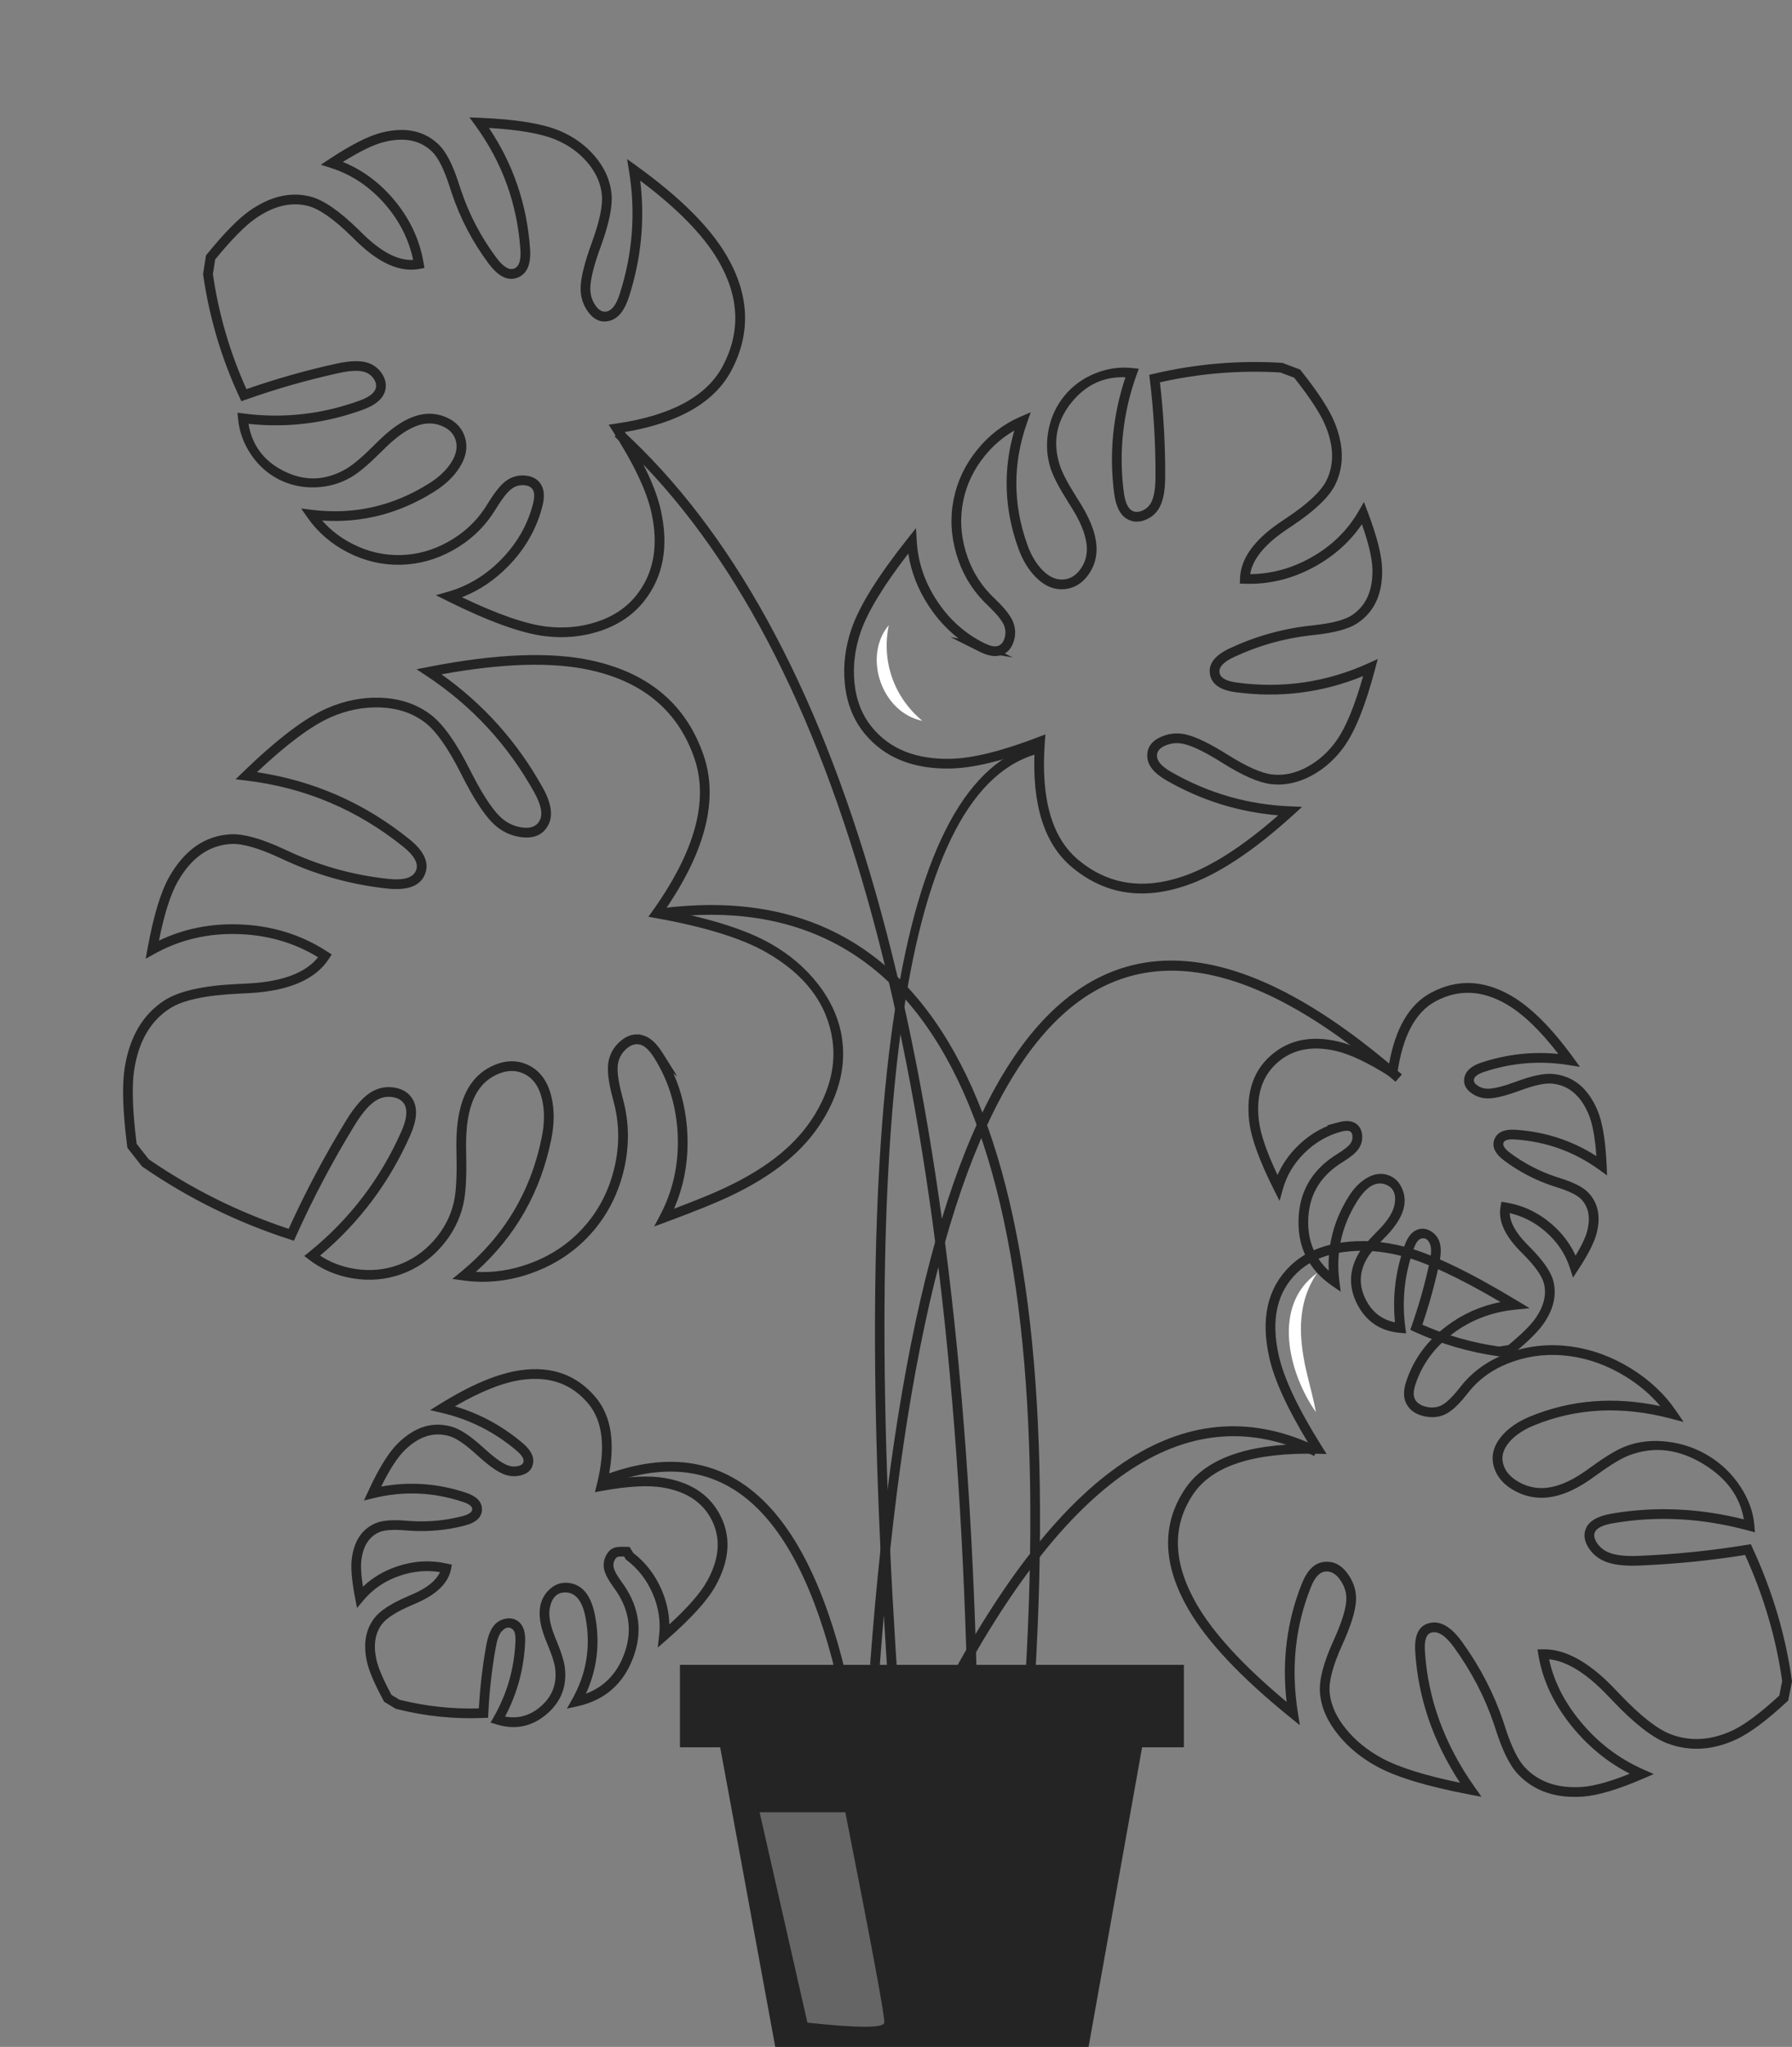 <svg xmlns="http://www.w3.org/2000/svg" xmlns:xlink="http://www.w3.org/1999/xlink" fill="none" version="1.1" width="184.766" height="210.993" viewBox="0 0 184.766 210.993"><rect x="0" y="0" width="184.766" height="210.993" fill="#808080" stroke="none"/><g><g><g><g><path d="M136.924,116.052L136.829,116.001L138.041,115.678Q139,115.422,139.592,115.701Q140.353,116.059,140.442,116.994Q140.519,117.794,140.06,118.447Q139.655,119.023,138.526,119.728Q138.236,119.909,138.098,120.001Q134.948,122.108,134.882,125.838Q134.827,128.98,137,130.984Q136.817,126.89,139.079,123.3Q139.798,122.159,140.751,121.536Q141.986,120.73,143.153,121.141Q144.086,121.471,144.54,122.464Q144.95,123.362,144.772,124.341Q144.517,125.739,143.008,127.328Q142.846,127.498,142.519,127.831Q141.363,129.005,140.967,129.682Q139.712,131.824,140.839,134Q141.821,135.895,143.83,136.305Q143.428,132.265,144.819,128.387Q145.312,127.013,146.201,126.73Q146.903,126.506,147.583,126.945Q148.183,127.333,148.415,128Q148.699,128.815,148.384,130.292Q147.704,133.47,146.652,136.548Q150.436,138.217,154.561,138.804L155.528,138.65Q157.582,136.951,158.331,135.871Q159.614,134.016,159.192,132.313Q158.905,131.156,157.081,129.312Q156.782,129.009,156.635,128.857Q154.319,126.457,154.719,124.356L154.81,123.877L155.291,123.956Q157.883,124.382,159.951,126.149Q161.609,127.565,162.45,129.433Q163.417,127.832,163.661,126.849Q164.176,124.778,163.002,123.587Q162.408,122.984,160.622,122.418Q160.321,122.322,160.172,122.273Q157.433,121.368,155.129,119.66Q153.57,118.505,154.128,117.333Q154.598,116.347,156.266,116.456Q160.83,116.757,164.597,119.169Q164.39,116.235,163.774,114.805Q162.532,111.92,160.002,111.697Q158.909,111.6,156.707,112.417Q154.663,113.175,153.555,113.221Q152.549,113.262,151.745,112.701Q150.732,111.993,151.016,110.961Q151.28,110.007,152.773,109.517Q156.668,108.243,160.675,108.638Q157.846,104.973,155.301,103.501Q151.556,101.335,148.041,103.2Q144.892,104.87,144.077,110.626L143.969,111.393L143.314,110.978Q139.915,108.819,137.685,108.316Q134.209,107.533,131.937,109.341Q129.307,111.436,129.802,115.537Q130.05,117.595,131.724,121.125Q132.441,119.465,133.815,118.116Q135.21,116.748,136.924,116.052ZM138.385,116.622L138.299,116.645Q136.164,117.214,134.516,118.83Q132.869,120.446,132.279,122.549L131.931,123.791L131.351,122.638Q129.115,118.189,128.809,115.657Q128.247,111.001,131.314,108.559Q133.961,106.452,137.905,107.341Q140.083,107.832,143.206,109.733Q144.195,104.108,147.572,102.316Q151.577,100.192,155.802,102.636Q158.845,104.395,162.188,108.991L162.9,109.969L161.705,109.779Q157.325,109.08,153.084,110.468Q152.101,110.79,151.98,111.227Q151.884,111.578,152.317,111.881Q152.845,112.249,153.514,112.222Q154.464,112.182,156.359,111.479Q158.773,110.584,160.09,110.7Q163.215,110.977,164.692,114.41Q165.482,116.243,165.654,120.13L165.699,121.162L164.861,120.558Q160.999,117.771,156.2,117.454Q155.209,117.389,155.031,117.763Q154.827,118.192,155.724,118.857Q157.9,120.469,160.486,121.323Q160.63,121.371,160.924,121.464Q162.946,122.106,163.714,122.885Q165.281,124.475,164.632,127.09Q164.286,128.482,162.761,130.817L162.188,131.693L161.866,130.697Q161.156,128.493,159.302,126.909Q157.662,125.508,155.662,125.048Q155.702,126.45,157.355,128.163Q157.498,128.311,157.792,128.609Q159.81,130.649,160.163,132.072Q160.694,134.214,159.153,136.44Q158.306,137.663,156.058,139.509L155.953,139.595L154.57,139.815L154.496,139.805Q149.96,139.17,145.821,137.27L145.407,137.08L145.558,136.65Q146.691,133.423,147.406,130.083Q147.663,128.88,147.471,128.329Q147.171,127.47,146.504,127.682Q146.087,127.815,145.76,128.725Q144.339,132.686,144.897,136.825L144.981,137.445L144.358,137.39Q141.331,137.123,139.951,134.46Q138.571,131.794,140.104,129.177Q140.563,128.392,141.806,127.129Q142.127,126.803,142.283,126.639Q143.586,125.266,143.788,124.161Q144.085,122.531,142.82,122.084Q141.352,121.566,139.925,123.833Q137.532,127.632,138.094,132.036L138.236,133.15L137.313,132.51Q133.807,130.08,133.883,125.82Q133.958,121.567,137.542,119.17Q137.693,119.069,137.997,118.879Q138.953,118.282,139.242,117.871Q139.488,117.521,139.447,117.089Q139.412,116.721,139.166,116.606Q138.924,116.492,138.385,116.622Z" fill-rule="evenodd" fill="#242424" fill-opacity="1"/></g></g><g><g><path d="M64.343,160.44L64.536,160.756L64.612,160.813Q66.375,162.145,67.292,164.264Q68.209,166.381,67.963,168.551L67.817,169.833L68.789,168.984Q72.538,165.705,73.775,163.476Q76.051,159.375,74.13,155.957Q72.474,153.008,68.486,152.344Q66.281,151.977,62.673,152.561Q63.878,146.979,61.425,144.046Q58.515,140.569,53.682,141.24Q50.202,141.722,45.371,144.718L44.343,145.356L45.521,145.63Q49.843,146.635,53.247,149.519Q54.036,150.187,53.982,150.638Q53.94,151,53.424,151.117Q52.796,151.259,52.187,150.981Q51.323,150.587,49.832,149.221Q47.934,147.482,46.67,147.094Q43.67,146.171,41.008,148.794Q39.586,150.195,37.961,153.73L37.53,154.669L38.534,154.424Q43.162,153.299,47.726,154.815Q48.668,155.128,48.692,155.541Q48.719,156.017,47.638,156.294Q45.015,156.967,42.298,156.784Q42.146,156.774,41.837,156.749Q39.724,156.581,38.719,157.013Q36.668,157.896,36.284,160.563Q36.08,161.982,36.612,164.719L36.812,165.748L37.486,164.946Q38.975,163.173,41.289,162.404Q43.336,161.725,45.362,162.052Q44.796,163.336,42.619,164.299Q42.432,164.382,42.048,164.546Q39.409,165.675,38.545,166.862Q37.246,168.645,37.834,171.288Q38.157,172.74,39.544,175.297L39.608,175.416L40.806,176.142L40.879,176.16Q45.319,177.282,49.869,177.083L50.324,177.063L50.346,176.608Q50.513,173.189,51.11,169.828Q51.324,168.619,51.711,168.179Q52.312,167.496,52.85,167.944Q53.187,168.225,53.146,169.191Q52.97,173.393,50.892,177.018L50.582,177.561L51.179,177.745Q54.084,178.639,56.365,176.691Q58.649,174.743,58.216,171.741Q58.086,170.843,57.413,169.208Q57.237,168.782,57.155,168.57Q56.465,166.806,56.695,165.707Q57.035,164.085,58.374,164.148Q59.928,164.222,60.397,166.859Q61.182,171.28,59,175.147L58.448,176.125L59.545,175.881Q63.709,174.951,65.244,170.977Q66.777,167.009,64.361,163.438Q64.26,163.289,64.051,163Q63.389,162.085,63.276,161.594Q63.18,161.177,63.381,160.793Q63.552,160.466,63.823,160.451Q64.08,160.438,64.343,160.44ZM65.291,160.074L65.056,159.687L64.916,159.458L64.648,159.447Q64.201,159.43,63.77,159.453Q62.93,159.498,62.495,160.329Q62.123,161.041,62.302,161.819Q62.46,162.507,63.241,163.586Q63.441,163.862,63.533,163.999Q65.656,167.136,64.311,170.617Q63.179,173.548,60.41,174.585Q62.123,170.862,61.381,166.684Q60.773,163.26,58.422,163.15Q57.433,163.103,56.639,163.851Q55.92,164.529,55.716,165.502Q55.425,166.893,56.223,168.934Q56.309,169.154,56.488,169.589Q57.114,171.109,57.226,171.884Q57.581,174.34,55.716,175.931Q54.092,177.316,52.077,176.939Q53.972,173.347,54.145,169.232Q54.207,167.774,53.49,167.176Q52.924,166.704,52.129,166.855Q51.427,166.988,50.96,167.518Q50.388,168.169,50.125,169.653Q49.557,172.851,49.372,176.1Q45.237,176.22,41.196,175.209L40.358,174.702Q39.096,172.354,38.81,171.071Q38.32,168.869,39.353,167.45Q40.055,166.487,42.442,165.466Q42.831,165.299,43.024,165.214Q46.074,163.863,46.496,161.767L46.592,161.289L46.116,161.181Q43.555,160.598,40.974,161.455Q38.905,162.142,37.421,163.555Q37.13,161.707,37.274,160.705Q37.578,158.593,39.114,157.932Q39.891,157.598,41.758,157.746Q42.073,157.771,42.231,157.782Q45.108,157.975,47.887,157.263Q49.765,156.781,49.69,155.484Q49.628,154.393,48.041,153.866Q43.7,152.424,39.302,153.238Q40.601,150.599,41.71,149.506Q43.946,147.302,46.376,148.05Q47.424,148.372,49.156,149.959Q50.764,151.431,51.772,151.891Q52.688,152.308,53.645,152.092Q54.85,151.819,54.975,150.756Q55.092,149.77,53.893,148.756Q50.768,146.108,46.906,144.962Q50.909,142.634,53.819,142.23Q58.104,141.636,60.658,144.688Q62.945,147.422,61.53,153.06L61.341,153.812L62.104,153.674Q66.065,152.954,68.321,153.33Q71.837,153.916,73.258,156.447Q74.905,159.378,72.9,162.99Q71.895,164.802,69.013,167.442Q68.975,165.634,68.21,163.867Q67.208,161.552,65.291,160.074Z" fill-rule="evenodd" fill="#242424" fill-opacity="1"/></g></g><g><path d="M103.138,67.554Q103.104,67.563,103.07,67.572Q102.215,67.783,100.987,67.169L97.997,65.672L98.831,65.813Q97.065,64.446,95.764,62.468Q94.087,59.917,93.651,57.059Q89.819,62.026,88.753,65.112Q87.849,67.729,88.092,70.302Q88.354,73.07,89.906,74.965Q92.672,78.34,98.03,78.216Q101.443,78.137,107.051,75.981L107.788,75.698L107.729,76.485Q107.074,85.204,111.166,88.625Q115.732,92.441,121.928,90.349Q126.267,88.884,131.792,84.043Q125.646,83.535,120.251,80.433Q118.362,79.346,118.292,78.007Q118.218,76.601,119.737,75.941Q120.997,75.393,122.355,75.729Q123.9,76.111,126.571,77.791Q129.525,79.648,131.178,79.834Q133.021,80.04,134.869,79.008Q136.6,78.042,137.816,76.317Q139.249,74.283,140.546,69.691Q134.225,72.271,127.389,71.35Q125.106,71.043,124.777,69.623Q124.39,67.955,126.81,66.821Q130.629,65.031,134.817,64.523Q135.048,64.495,135.51,64.444Q138.316,64.137,139.412,63.402Q141.594,61.937,141.504,58.639Q141.459,56.984,140.419,54.038Q138.599,56.717,135.604,58.38Q132.13,60.307,128.332,60.17L127.837,60.152L127.851,59.656Q127.935,56.618,131.918,53.883Q132.175,53.706,132.699,53.356Q135.965,51.172,136.774,49.513Q137.969,47.061,136.666,43.893Q135.913,42.061,133.441,38.934L132.01,38.394Q125.725,38.026,119.596,39.41Q120.163,44.291,120.137,49.199Q120.126,51.363,119.495,52.407Q118.995,53.234,118.089,53.59Q117.077,53.988,116.23,53.51Q115.137,52.893,114.877,50.867Q114.087,44.726,116.043,38.886Q112.702,38.76,110.509,41.448Q108.113,44.384,109.282,47.99Q109.647,49.115,110.952,51.179Q111.319,51.76,111.498,52.055Q113.131,54.745,113.058,56.778Q113.008,58.174,112.181,59.294Q111.279,60.517,109.935,60.708Q108.24,60.949,106.795,59.496Q105.655,58.347,104.997,56.527Q102.808,50.462,104.583,44.382Q102.844,45.37,101.521,47.006Q99.815,49.113,99.306,51.67Q98.797,54.228,99.565,56.827Q100.332,59.427,102.149,61.298Q102.32,61.474,102.682,61.823Q104.052,63.146,104.435,64.06Q104.856,65.061,104.52,66.114Q104.243,66.983,103.601,67.359L104.421,67.771L103.138,67.554ZM101.534,66.323L101.439,66.275Q98.493,64.798,96.6,61.919Q94.707,59.039,94.519,55.749L94.444,54.442L93.629,55.466Q89.032,61.241,87.808,64.786Q86.833,67.607,87.097,70.396Q87.387,73.468,89.133,75.598Q92.208,79.351,98.053,79.216Q101.411,79.138,106.682,77.189Q106.23,85.801,110.525,89.392Q115.521,93.568,122.248,91.296Q127.132,89.647,133.355,83.988L134.256,83.169L133.039,83.119Q126.459,82.848,120.749,79.566Q119.332,78.751,119.291,77.955Q119.253,77.241,120.135,76.858Q121.085,76.445,122.115,76.7Q123.503,77.043,126.039,78.638Q129.186,80.617,131.067,80.828Q133.229,81.07,135.357,79.881Q137.286,78.805,138.633,76.893Q140.321,74.497,141.785,68.949L142.053,67.932L141.095,68.366Q134.596,71.312,127.522,70.359Q125.924,70.144,125.751,69.397Q125.547,68.517,127.234,67.726Q130.908,66.005,134.938,65.516Q135.163,65.489,135.619,65.439Q138.669,65.104,139.969,64.232Q142.609,62.46,142.504,58.612Q142.447,56.528,141.004,52.729L140.629,51.742L140.103,52.658Q138.349,55.713,135.119,57.505Q132.133,59.162,128.899,59.179Q129.277,56.91,132.484,54.707Q132.737,54.534,133.255,54.187Q136.746,51.853,137.673,49.951Q139.065,47.095,137.591,43.513Q136.771,41.519,134.139,38.204L134.053,38.096L132.221,37.405L132.146,37.4Q125.453,36.997,118.931,38.537L118.496,38.64L118.55,39.084Q119.164,44.124,119.137,49.193Q119.128,51.082,118.639,51.889Q118.315,52.427,117.723,52.659Q117.154,52.883,116.722,52.639Q116.066,52.269,115.869,50.739Q115.068,44.513,117.198,38.606L117.413,38.011L116.784,37.94Q114.809,37.718,112.9,38.497Q110.991,39.276,109.735,40.815Q108.478,42.355,108.098,44.381Q107.718,46.408,108.331,48.298Q108.735,49.543,110.106,51.713Q110.469,52.287,110.643,52.573Q112.121,55.009,112.059,56.743Q112.02,57.829,111.377,58.701Q110.723,59.586,109.794,59.718Q108.596,59.889,107.505,58.791Q106.52,57.8,105.938,56.187Q103.665,49.889,105.894,43.573L106.275,42.495L105.225,42.948Q102.603,44.078,100.743,46.377Q98.883,48.676,98.325,51.475Q97.768,54.274,98.606,57.111Q99.443,59.947,101.432,61.995Q101.614,62.182,101.987,62.543Q103.209,63.723,103.513,64.447Q103.791,65.108,103.567,65.811Q103.357,66.471,102.83,66.601Q102.361,66.717,101.534,66.323Z" fill-rule="evenodd" fill="#242424" fill-opacity="1"/></g><g><path d="M145.871,144.193L145.871,144.193Q145.626,143.675,145.934,142.731Q146.953,139.603,149.755,137.491Q152.571,135.368,156.22,134.999L157.71,134.848L156.428,134.074Q149.018,129.596,144.819,128.51Q141.483,127.648,138.442,128.065Q135.073,128.527,133.056,130.464Q129.488,133.891,130.885,140.003Q131.681,143.482,134.957,148.845Q125.274,148.832,122.168,153.504Q118.543,158.956,122.511,165.849Q125.383,170.839,133.01,177.013L134.023,177.833L133.818,176.545Q132.723,169.676,135.174,163.567Q135.772,162.076,136.652,161.99Q137.532,161.905,138.204,162.887Q138.878,163.872,138.812,164.962Q138.724,166.417,137.485,169.133Q135.934,172.533,136.099,174.516Q136.286,176.772,138.05,178.908Q139.643,180.839,142.036,182.127Q145.045,183.748,151.537,184.981L152.752,185.211L152.039,184.201Q147.352,177.56,146.913,170.127Q146.817,168.494,147.585,168.283Q148.613,168.001,149.922,169.811Q152.637,173.565,154.044,177.752Q154.122,177.985,154.275,178.457Q155.292,181.605,156.524,182.895Q159.009,185.495,163.218,185.191Q165.527,185.024,169.463,183.323L170.515,182.869L169.467,182.407Q165.637,180.719,162.92,177.412Q160.436,174.389,159.72,171.034Q162.395,171.318,165.583,174.592Q165.831,174.848,166.329,175.37Q169.653,178.859,171.937,179.712Q175.375,180.996,179.046,179.284Q181.105,178.323,184.257,175.401L184.376,175.291L184.766,173.315L184.754,173.232Q183.784,166.238,180.678,159.521L180.518,159.175L180.143,159.237Q174.642,160.14,168.953,160.378Q166.803,160.467,165.762,159.983Q165.044,159.65,164.634,159.008Q164.255,158.413,164.43,157.964Q164.693,157.29,166.354,157.006Q173.17,155.843,180.257,157.765L180.945,157.952L180.886,157.241Q180.715,155.176,179.447,153.241Q178.189,151.318,176.233,150.109Q174.278,148.9,171.968,148.614Q169.645,148.326,167.674,149.059Q166.365,149.546,164.225,151.093Q163.664,151.499,163.381,151.694Q160.97,153.364,159.003,153.389Q157.741,153.406,156.587,152.757Q155.405,152.092,155.046,151.091Q154.605,149.862,155.579,148.693Q156.471,147.624,158.144,146.936Q164.724,144.229,172.298,146.235L173.593,146.578L172.839,145.471Q171.037,142.822,168.103,141.022Q165.17,139.222,161.956,138.792Q158.731,138.36,155.751,139.376Q152.753,140.399,150.877,142.589Q150.706,142.79,150.382,143.198Q149.329,144.525,148.59,144.877Q147.894,145.208,147.024,145.003Q146.158,144.798,145.871,144.193ZM144.984,142.42Q144.552,143.743,144.968,144.621L144.968,144.621Q145.46,145.661,146.794,145.976Q148.006,146.262,149.02,145.78Q149.968,145.328,151.165,143.82Q151.478,143.426,151.637,143.24Q153.334,141.257,156.074,140.323Q158.831,139.382,161.824,139.783Q164.828,140.185,167.58,141.874Q169.701,143.175,171.186,144.941Q164.054,143.423,157.763,146.011Q155.861,146.794,154.811,148.053Q153.471,149.661,154.105,151.428Q154.59,152.781,156.097,153.629Q157.485,154.41,159.016,154.389Q161.288,154.359,163.95,152.517Q164.241,152.315,164.811,151.903Q166.841,150.436,168.022,149.996Q171.849,148.573,175.707,150.959Q179.209,153.125,179.8,156.613Q172.873,154.879,166.186,156.021Q163.968,156.399,163.498,157.601Q163.138,158.523,163.791,159.545Q164.358,160.434,165.34,160.89Q166.602,161.476,168.995,161.377Q174.549,161.145,179.928,160.285Q182.821,166.662,183.752,173.287L183.458,174.778Q180.503,177.501,178.623,178.378Q175.332,179.912,172.287,178.775Q170.219,178.003,167.053,174.68Q166.551,174.154,166.299,173.895Q162.449,169.94,159.102,170.008L158.525,170.02L158.619,170.589Q159.27,174.544,162.148,178.047Q164.646,181.088,168.04,182.834Q164.986,184.06,163.146,184.193Q159.407,184.464,157.247,182.204Q156.173,181.079,155.226,178.149Q155.072,177.672,154.992,177.434Q153.537,173.102,150.733,169.225Q149.017,166.853,147.32,167.319Q145.772,167.744,145.915,170.186Q146.337,177.337,150.533,183.763Q145.106,182.645,142.51,181.246Q140.29,180.051,138.821,178.272Q137.257,176.377,137.095,174.433Q136.952,172.71,138.395,169.548Q139.711,166.663,139.811,165.022Q139.897,163.591,139.029,162.322Q138.023,160.853,136.556,160.995Q135.07,161.139,134.246,163.194Q131.921,168.99,132.656,175.428Q125.97,169.855,123.377,165.351Q119.719,158.994,123,154.058Q125.946,149.627,135.85,149.856L136.78,149.877L136.285,149.09Q132.675,143.342,131.86,139.78Q130.589,134.22,133.749,131.185Q135.531,129.474,138.578,129.056Q141.424,128.665,144.569,129.479Q148.285,130.44,154.709,134.213Q151.635,134.821,149.153,136.692Q146.1,138.994,144.984,142.42Z" fill-rule="evenodd" fill="#242424" fill-opacity="1"/></g><g transform="matrix(0.863,0.505,-0.505,0.863,5.432,-18.465)"><path d="M77.63,34.553L77.63,34.553Q78.051,34.839,78.321,35.805Q79.211,38.98,78.386,42.319Q77.561,45.658,75.308,48.012L74.415,48.944L75.703,48.856Q82.935,48.364,86.317,46.881Q89.008,45.7,90.851,43.625Q92.88,41.342,93.26,38.618Q93.93,33.824,89.95,29.596Q87.662,27.165,82.745,24.581Q89.277,19.114,89.02,13.522Q88.72,7.022,82.607,3.58Q78.169,1.081,69.935,0.292L68.73,0.176L69.502,1.108Q73.682,6.154,75.101,12.585Q75.454,14.184,74.906,14.752Q74.422,15.253,73.568,14.863Q72.64,14.44,72.139,13.508Q71.465,12.25,70.933,9.302Q70.273,5.644,69.176,4.113Q67.914,2.352,65.638,1.579Q63.574,0.877,61.292,1.169Q58.434,1.535,53.446,4.191L52.535,4.677L53.481,5.091Q59.931,7.91,63.94,13.777Q64.849,15.107,64.422,15.741Q63.927,16.476,62.245,15.767Q58.559,14.211,55.529,11.564Q55.36,11.416,55.021,11.113Q52.75,9.082,51.253,8.708Q48.208,7.948,45.488,10.623Q44.019,12.068,42.23,15.693L41.766,16.632L42.788,16.402Q46.158,15.642,49.597,16.821Q52.781,17.912,54.942,20.293Q53.056,21.538,49.338,20.653Q49.045,20.583,48.449,20.433Q44.437,19.425,42.441,20.022Q39.445,20.918,37.832,24.422Q36.934,26.373,36.288,30.546L36.267,30.68L36.983,32.496L37.03,32.555Q41.183,37.77,46.634,41.555L47.008,41.815L47.302,41.466Q50.533,37.625,54.222,34.224Q55.592,32.961,56.496,32.78Q57.095,32.659,57.651,32.938Q58.191,33.207,58.302,33.692Q58.471,34.429,57.494,35.606Q53.524,40.39,47.84,42.791L47.264,43.034L47.628,43.542Q48.781,45.151,50.614,46.038Q52.449,46.926,54.401,46.817Q56.354,46.708,58.076,45.623Q59.796,44.538,60.756,42.811Q61.389,41.672,62.048,39.194Q62.221,38.543,62.312,38.223Q63.091,35.491,64.385,34.37Q65.193,33.67,66.246,33.559Q67.315,33.446,68.024,34.041Q68.945,34.813,68.876,36.362Q68.813,37.759,68.034,39.275Q64.989,45.196,58.945,47.799L57.913,48.243L58.933,48.712Q61.496,49.89,64.399,49.716Q67.302,49.543,69.7,48.067Q72.097,46.593,73.593,44.063Q75.087,41.534,75.246,38.688Q75.261,38.427,75.274,37.909Q75.315,36.21,75.637,35.495Q75.93,34.847,76.583,34.541Q77.193,34.255,77.63,34.553ZM79.284,35.536Q78.916,34.218,78.192,33.726L78.192,33.726Q77.284,33.108,76.159,33.635Q75.171,34.098,74.726,35.084Q74.32,35.983,74.274,37.885Q74.262,38.387,74.248,38.632Q74.103,41.235,72.732,43.554Q71.363,45.871,69.176,47.216Q66.992,48.559,64.339,48.718Q62.278,48.842,60.409,48.221Q65.989,45.438,68.923,39.732Q69.803,38.022,69.875,36.407Q69.967,34.364,68.667,33.275Q67.632,32.407,66.141,32.565Q64.776,32.709,63.731,33.614Q62.212,34.93,61.35,37.949Q61.257,38.278,61.081,38.937Q60.455,41.295,59.883,42.324Q58.054,45.612,54.346,45.819Q50.949,46.008,48.822,43.453Q54.346,40.965,58.264,36.244Q59.556,34.688,59.277,33.469Q59.06,32.524,58.098,32.043Q57.234,31.611,56.299,31.8Q55.121,32.036,53.544,33.489Q49.977,36.777,46.832,40.472Q41.762,36.875,37.859,31.99L37.297,30.566Q37.915,26.634,38.741,24.84Q40.165,21.746,42.727,20.98Q44.46,20.462,48.205,21.403Q48.807,21.554,49.107,21.626Q53.74,22.729,55.999,20.741L56.365,20.418L56.052,20.045Q53.627,17.144,49.922,15.875Q46.729,14.781,43.582,15.238Q45.023,12.483,46.19,11.336Q48.509,9.054,51.011,9.678Q52.268,9.993,54.354,11.858Q54.698,12.166,54.871,12.317Q58.022,15.07,61.856,16.688Q64.296,17.717,65.252,16.3Q66.058,15.103,64.766,13.213Q60.889,7.54,54.817,4.604Q58.997,2.471,61.419,2.161Q63.471,1.898,65.316,2.525Q67.288,3.196,68.363,4.695Q69.329,6.044,69.949,9.479Q70.509,12.583,71.258,13.98Q71.918,15.21,73.153,15.773Q74.65,16.456,75.625,15.446Q76.546,14.492,76.077,12.369Q74.737,6.294,71.02,1.411Q78.181,2.235,82.117,4.451Q87.747,7.622,88.021,13.569Q88.266,18.899,81.527,24.285L80.921,24.769L81.612,25.121Q86.898,27.813,89.222,30.281Q92.873,34.161,92.27,38.48Q91.932,40.904,90.103,42.961Q88.405,44.872,85.915,45.965Q82.976,47.254,76.846,47.767Q78.626,45.519,79.357,42.559Q80.245,38.963,79.284,35.536Z" fill-rule="evenodd" fill="#242424" fill-opacity="1"/></g><g transform="matrix(0.39,0.921,-0.921,0.39,95.523,-24.967)"><path d="M109.68,78.487Q109.773,78.34,109.89,78.201Q110.587,77.379,112.266,77.106L115.148,76.638L114.689,76.888Q117.923,76.834,121.128,78.051Q124.913,79.487,127.553,82.275Q127.697,78.604,127.617,76.588Q127.467,72.785,126.59,69.887Q125.556,66.471,123.356,63.966Q120.981,61.263,117.913,60.454Q112.455,59.015,106.943,63.199Q103.45,65.853,99.245,72.31L98.814,72.972L98.4,72.299Q92.505,62.719,85.631,62.239Q77.965,61.703,73.071,68.578Q69.601,73.452,67.488,82.873Q74.322,78.654,82.369,77.809Q85.063,77.527,86.092,78.801Q87.163,80.127,86.134,81.866Q85.263,83.337,83.648,83.989Q81.783,84.743,77.78,85.004Q73.297,85.297,71.418,86.36Q69.316,87.549,68.157,90.044Q67.076,92.37,67.11,95.1Q67.152,98.379,69.358,104.323Q73.974,96.769,81.836,92.549Q84.346,91.202,85.679,92.363Q87.245,93.727,85.644,96.616Q83.04,101.314,79.1,104.963Q78.883,105.165,78.442,105.564Q75.742,108.008,75.147,109.622Q73.958,112.848,76.57,116.256Q77.916,118.012,81.403,120.394Q81.207,116.144,83.111,112.076Q85.247,107.511,89.251,104.828L89.663,104.552L89.942,104.962Q92.092,108.112,90.042,113.863Q89.908,114.239,89.628,114.995Q87.87,119.739,88.282,122.1Q88.894,125.596,92.67,127.934Q94.847,129.281,99.799,130.678L101.744,130.148Q108.606,125.773,113.968,119.661Q109.685,115.002,105.997,109.85Q104.407,107.63,104.282,106.116Q104.184,104.932,104.83,103.924Q105.544,102.808,106.713,102.676Q108.237,102.504,109.978,104.356Q115.438,110.164,117.773,117.754Q119.367,116.696,120.432,114.987Q121.671,112.996,121.801,110.749Q121.931,108.502,120.93,106.382Q119.929,104.261,118.111,102.934Q116.876,102.031,113.96,100.865Q113.147,100.54,112.742,100.369Q109.072,98.822,107.647,96.698Q106.677,95.252,106.693,93.514Q106.71,91.629,107.917,90.464Q109.441,88.993,111.958,89.404Q113.97,89.733,115.989,91.108Q122.907,95.82,125.58,103.627Q126.788,101.147,126.943,98.255Q127.131,94.761,125.728,91.7Q124.324,88.638,121.553,86.501Q118.782,84.363,115.464,83.782Q115.153,83.727,114.514,83.636Q112.132,83.297,111.074,82.653Q109.932,81.958,109.506,80.665Q109.108,79.456,109.643,78.548L109.537,78.565L109.68,78.487ZM112.337,78.108Q111.096,78.325,110.653,78.847Q110.155,79.436,110.456,80.352Q110.767,81.296,111.594,81.799Q112.477,82.336,114.655,82.646Q115.31,82.74,115.637,82.797Q119.198,83.42,122.164,85.709Q125.13,87.997,126.637,91.283Q128.143,94.568,127.942,98.309Q127.741,102.05,125.89,105.155L125.305,106.137L124.981,105.041Q122.542,96.782,115.426,91.935Q113.59,90.684,111.796,90.391Q109.775,90.06,108.611,91.184Q107.706,92.058,107.693,93.523Q107.68,94.952,108.478,96.141Q109.736,98.017,113.131,99.448Q113.527,99.615,114.331,99.937Q117.364,101.15,118.701,102.126Q120.724,103.603,121.834,105.955Q122.944,108.306,122.8,110.807Q122.655,113.308,121.28,115.515Q119.906,117.722,117.726,118.956L117.174,119.268L116.999,118.659Q114.769,110.912,109.249,105.041Q107.851,103.554,106.825,103.67Q106.129,103.749,105.672,104.463Q105.208,105.187,105.278,106.033Q105.381,107.273,106.81,109.268Q110.592,114.551,115.006,119.311L115.311,119.639L115.018,119.978Q109.43,126.447,102.217,131.033L102.153,131.073L99.795,131.715L99.662,131.678Q94.47,130.224,92.144,128.784Q87.986,126.21,87.297,122.272Q86.839,119.645,88.69,114.647Q88.968,113.898,89.1,113.527Q90.836,108.657,89.379,105.956Q85.918,108.435,84.017,112.499Q81.999,116.812,82.476,121.329L82.587,122.379L81.704,121.799Q77.384,118.962,75.776,116.864Q72.829,113.019,74.209,109.276Q74.889,107.432,77.771,104.823Q78.208,104.427,78.421,104.23Q82.243,100.689,84.769,96.131Q85.978,93.95,85.022,93.117Q84.21,92.41,82.309,93.43Q74.236,97.763,69.693,105.721L69.171,106.634L68.792,105.653Q66.157,98.834,66.11,95.112Q66.073,92.155,67.25,89.622Q68.545,86.837,70.926,85.49Q73.004,84.314,77.715,84.006Q81.558,83.756,83.273,83.062Q84.575,82.536,85.273,81.357Q85.949,80.215,85.314,79.429Q84.626,78.578,82.473,78.803Q74.066,79.687,67.021,84.359L66.006,85.032L66.255,83.839Q68.452,73.342,72.257,67.998Q77.476,60.667,85.701,61.242Q92.839,61.74,98.836,71.112Q102.889,65.023,106.339,62.403Q108.971,60.405,111.951,59.596Q115.221,58.71,118.168,59.487Q121.531,60.374,124.107,63.306Q126.45,65.974,127.547,69.597Q128.462,72.617,128.617,76.549Q128.711,78.936,128.499,83.563L128.439,84.872L127.612,83.856Q124.927,80.562,120.773,78.986Q116.62,77.409,112.425,78.094L112.337,78.108Z" fill-rule="evenodd" fill="#242424" fill-opacity="1"/></g><g><rect x="70.107" y="171.612" width="51.958" height="8.497" rx="0" fill="#242424" fill-opacity="1"/></g><g><path d="M73.972,178.546L79.933,210.993L112.237,210.993L118.036,178.546L73.972,178.546Z" fill="#242424" fill-opacity="1"/></g><g style="opacity:0.3;"><path d="M74.26,180.109L117.687,180.109L117.068,183.961L74.967,183.961L74.26,180.109Z" fill="#242424" fill-opacity="1"/></g><g style="opacity:0.3;"><path d="M78.321,186.805L83.25,208.493Q91.08,209.338,91.178,208.493Q91.277,207.648,87.157,186.805L78.321,186.805L78.321,186.805Z" fill="#FFFFFF" fill-opacity="1"/></g><g><path d="M91.637,64.442C90.87,68.175,92.172,71.865,95.098,74.303C90.931,73.463,88.916,67.702,91.637,64.442Z" fill="#FFFFFF" fill-opacity="1"/></g><g><path d="M135.801,131.231C133.583,134.486,133.934,138.266,134.813,141.838C135.104,143.054,135.448,144.282,135.679,145.562C132.847,141.526,131.11,134.573,135.801,131.231L135.801,131.231Z" fill="#FFFFFF" fill-opacity="1"/></g></g><g><path d="M77.022,154.516Q83.017,159.409,86.227,172.745L87.199,172.511Q83.91,158.848,77.655,153.741Q71.304,148.557,62.032,152.162L62.395,153.094Q71.123,149.7,77.022,154.516Z" fill-rule="evenodd" fill="#242424" fill-opacity="1"/></g><g><path d="M98.763,111.345Q108.207,130.978,105.714,173.099L106.712,173.158Q109.22,130.778,99.664,110.911Q90.008,90.837,68.15,93.632L68.277,94.624Q89.419,91.92,98.763,111.345Z" fill-rule="evenodd" fill="#242424" fill-opacity="1"/></g><g><path d="M107.1,76.641Q85.185,81.738,91.715,175.663L92.712,175.594Q86.242,82.518,107.327,77.615L107.1,76.641Z" fill-rule="evenodd" fill="#242424" fill-opacity="1"/></g><g><path d="M107.09,105.67Q93.477,120.922,89.715,171.591L90.712,171.665Q94.449,121.335,107.836,106.336Q121.007,91.58,143.885,111.505L144.542,110.751Q120.919,90.177,107.09,105.67Z" fill-rule="evenodd" fill="#242424" fill-opacity="1"/></g><g><path d="M135.932,149.179Q116,139.468,97.773,173.392L98.654,173.865Q116.426,140.788,135.494,150.078L135.932,149.179Z" fill-rule="evenodd" fill="#242424" fill-opacity="1"/></g><g><path d="M63.376,44.998Q97.219,75.855,99.714,173.141L100.713,173.115Q98.207,75.402,64.05,44.259L63.376,44.998Z" fill-rule="evenodd" fill="#242424" fill-opacity="1"/></g></g></svg>